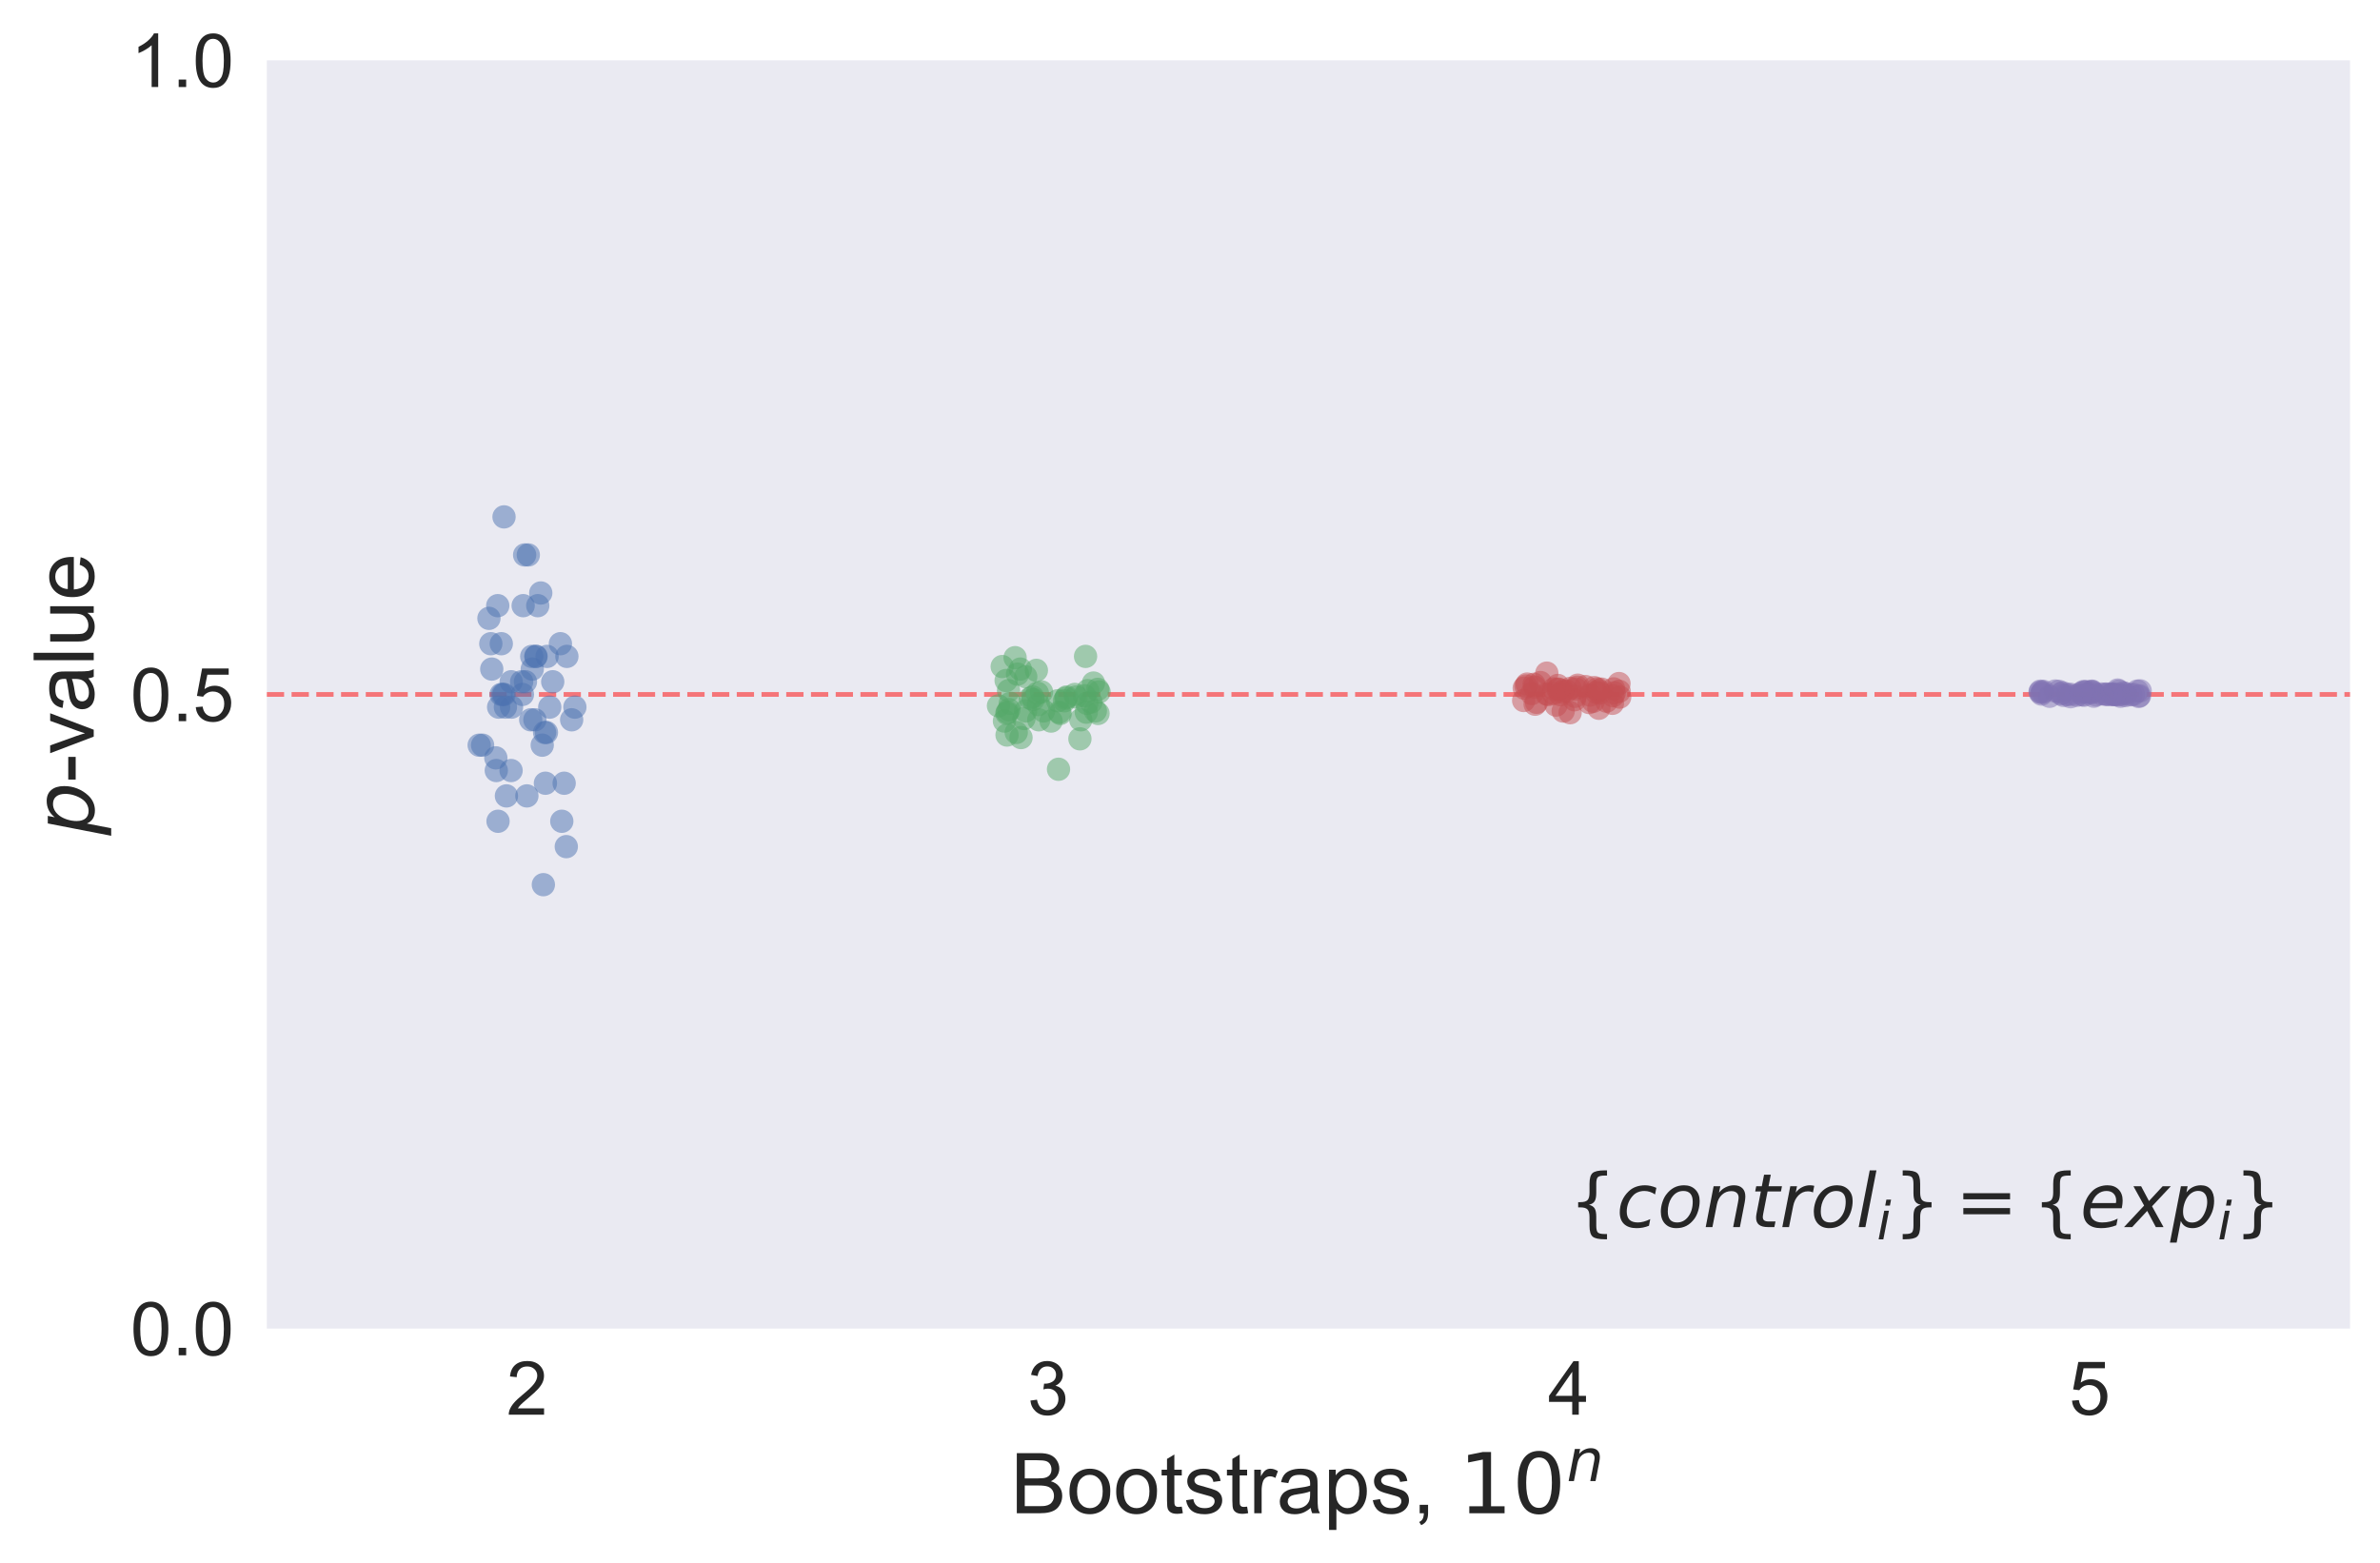 <?xml version="1.0" encoding="utf-8" standalone="no"?>
<!DOCTYPE svg PUBLIC "-//W3C//DTD SVG 1.1//EN"
  "http://www.w3.org/Graphics/SVG/1.1/DTD/svg11.dtd">
<!-- Created with matplotlib (http://matplotlib.org/) -->
<svg height="335pt" version="1.1" viewBox="0 0 510 335" width="510pt" xmlns="http://www.w3.org/2000/svg" xmlns:xlink="http://www.w3.org/1999/xlink">
 <defs>
  <style type="text/css">
*{stroke-linecap:butt;stroke-linejoin:round;}
  </style>
 </defs>
 <g id="figure_1">
  <g id="patch_1">
   <path d="M 0 335.199 
L 510.78 335.199 
L 510.78 0 
L 0 0 
z
" style="fill:#ffffff;"/>
  </g>
  <g id="axes_1">
   <g id="patch_2">
    <path d="M 57.18 284.726 
L 503.58 284.726 
L 503.58 12.926 
L 57.18 12.926 
z
" style="fill:#eaeaf2;"/>
   </g>
   <g id="matplotlib.axis_1">
    <g id="xtick_1">
     <g id="line2d_1"/>
     <g id="text_1">
      <!-- 2 -->
      <defs>
       <path d="M 50.344 8.453 
L 50.344 0 
L 3.031 0 
Q 2.938 3.172 4.047 6.109 
Q 5.859 10.938 9.828 15.625 
Q 13.812 20.312 21.344 26.469 
Q 33.016 36.031 37.109 41.625 
Q 41.219 47.219 41.219 52.203 
Q 41.219 57.422 37.469 61 
Q 33.734 64.594 27.734 64.594 
Q 21.391 64.594 17.578 60.781 
Q 13.766 56.984 13.719 50.25 
L 4.688 51.172 
Q 5.609 61.281 11.656 66.578 
Q 17.719 71.875 27.938 71.875 
Q 38.234 71.875 44.234 66.156 
Q 50.25 60.453 50.25 52 
Q 50.25 47.703 48.484 43.547 
Q 46.734 39.406 42.656 34.812 
Q 38.578 30.219 29.109 22.219 
Q 21.188 15.578 18.938 13.203 
Q 16.703 10.844 15.234 8.453 
z
" id="ArialMT-32"/>
      </defs>
      <g style="fill:#262626;" transform="translate(108.531 303.179)scale(0.16 -0.16)">
       <use xlink:href="#ArialMT-32"/>
      </g>
     </g>
    </g>
    <g id="xtick_2">
     <g id="line2d_2"/>
     <g id="text_2">
      <!-- 3 -->
      <defs>
       <path d="M 4.203 18.891 
L 12.984 20.062 
Q 14.5 12.594 18.141 9.297 
Q 21.781 6 27 6 
Q 33.203 6 37.469 10.297 
Q 41.75 14.594 41.75 20.953 
Q 41.75 27 37.797 30.922 
Q 33.844 34.859 27.734 34.859 
Q 25.25 34.859 21.531 33.891 
L 22.516 41.609 
Q 23.391 41.5 23.922 41.5 
Q 29.547 41.5 34.031 44.422 
Q 38.531 47.359 38.531 53.469 
Q 38.531 58.297 35.25 61.469 
Q 31.984 64.656 26.812 64.656 
Q 21.688 64.656 18.266 61.422 
Q 14.844 58.203 13.875 51.766 
L 5.078 53.328 
Q 6.688 62.156 12.391 67.016 
Q 18.109 71.875 26.609 71.875 
Q 32.469 71.875 37.391 69.359 
Q 42.328 66.844 44.938 62.5 
Q 47.562 58.156 47.562 53.266 
Q 47.562 48.641 45.062 44.828 
Q 42.578 41.016 37.703 38.766 
Q 44.047 37.312 47.562 32.688 
Q 51.078 28.078 51.078 21.141 
Q 51.078 11.766 44.234 5.25 
Q 37.406 -1.266 26.953 -1.266 
Q 17.531 -1.266 11.297 4.344 
Q 5.078 9.969 4.203 18.891 
z
" id="ArialMT-33"/>
      </defs>
      <g style="fill:#262626;" transform="translate(220.131 303.179)scale(0.16 -0.16)">
       <use xlink:href="#ArialMT-33"/>
      </g>
     </g>
    </g>
    <g id="xtick_3">
     <g id="line2d_3"/>
     <g id="text_3">
      <!-- 4 -->
      <defs>
       <path d="M 32.328 0 
L 32.328 17.141 
L 1.266 17.141 
L 1.266 25.203 
L 33.938 71.578 
L 41.109 71.578 
L 41.109 25.203 
L 50.781 25.203 
L 50.781 17.141 
L 41.109 17.141 
L 41.109 0 
z
M 32.328 25.203 
L 32.328 57.469 
L 9.906 25.203 
z
" id="ArialMT-34"/>
      </defs>
      <g style="fill:#262626;" transform="translate(331.731 303.179)scale(0.16 -0.16)">
       <use xlink:href="#ArialMT-34"/>
      </g>
     </g>
    </g>
    <g id="xtick_4">
     <g id="line2d_4"/>
     <g id="text_4">
      <!-- 5 -->
      <defs>
       <path d="M 4.156 18.75 
L 13.375 19.531 
Q 14.406 12.797 18.141 9.391 
Q 21.875 6 27.156 6 
Q 33.5 6 37.891 10.781 
Q 42.281 15.578 42.281 23.484 
Q 42.281 31 38.062 35.344 
Q 33.844 39.703 27 39.703 
Q 22.75 39.703 19.328 37.766 
Q 15.922 35.844 13.969 32.766 
L 5.719 33.844 
L 12.641 70.609 
L 48.25 70.609 
L 48.25 62.203 
L 19.672 62.203 
L 15.828 42.969 
Q 22.266 47.469 29.344 47.469 
Q 38.719 47.469 45.156 40.969 
Q 51.609 34.469 51.609 24.266 
Q 51.609 14.547 45.953 7.469 
Q 39.062 -1.219 27.156 -1.219 
Q 17.391 -1.219 11.203 4.25 
Q 5.031 9.719 4.156 18.75 
z
" id="ArialMT-35"/>
      </defs>
      <g style="fill:#262626;" transform="translate(443.331 303.179)scale(0.16 -0.16)">
       <use xlink:href="#ArialMT-35"/>
      </g>
     </g>
    </g>
    <g id="text_5">
     <!-- Bootstraps, $10^n$ -->
     <defs>
      <path d="M 7.328 0 
L 7.328 71.578 
L 34.188 71.578 
Q 42.391 71.578 47.344 69.406 
Q 52.297 67.234 55.094 62.719 
Q 57.906 58.203 57.906 53.266 
Q 57.906 48.688 55.422 44.625 
Q 52.938 40.578 47.906 38.094 
Q 54.391 36.188 57.875 31.594 
Q 61.375 27 61.375 20.75 
Q 61.375 15.719 59.25 11.391 
Q 57.125 7.078 54 4.734 
Q 50.875 2.391 46.156 1.188 
Q 41.453 0 34.625 0 
z
M 16.797 41.5 
L 32.281 41.5 
Q 38.578 41.5 41.312 42.328 
Q 44.922 43.406 46.75 45.891 
Q 48.578 48.391 48.578 52.156 
Q 48.578 55.719 46.875 58.422 
Q 45.172 61.141 41.984 62.141 
Q 38.812 63.141 31.109 63.141 
L 16.797 63.141 
z
M 16.797 8.453 
L 34.625 8.453 
Q 39.203 8.453 41.062 8.797 
Q 44.344 9.375 46.531 10.734 
Q 48.734 12.109 50.141 14.719 
Q 51.562 17.328 51.562 20.75 
Q 51.562 24.75 49.516 27.703 
Q 47.469 30.672 43.828 31.859 
Q 40.188 33.062 33.344 33.062 
L 16.797 33.062 
z
" id="ArialMT-42"/>
      <path d="M 3.328 25.922 
Q 3.328 40.328 11.328 47.266 
Q 18.016 53.031 27.641 53.031 
Q 38.328 53.031 45.109 46.016 
Q 51.906 39.016 51.906 26.656 
Q 51.906 16.656 48.906 10.906 
Q 45.906 5.172 40.156 2 
Q 34.422 -1.172 27.641 -1.172 
Q 16.75 -1.172 10.031 5.812 
Q 3.328 12.797 3.328 25.922 
z
M 12.359 25.922 
Q 12.359 15.969 16.703 11.016 
Q 21.047 6.062 27.641 6.062 
Q 34.188 6.062 38.531 11.031 
Q 42.875 16.016 42.875 26.219 
Q 42.875 35.844 38.5 40.797 
Q 34.125 45.75 27.641 45.75 
Q 21.047 45.75 16.703 40.812 
Q 12.359 35.891 12.359 25.922 
z
" id="ArialMT-6f"/>
      <path d="M 25.781 7.859 
L 27.047 0.094 
Q 23.344 -0.688 20.406 -0.688 
Q 15.625 -0.688 12.984 0.828 
Q 10.359 2.344 9.281 4.812 
Q 8.203 7.281 8.203 15.188 
L 8.203 45.016 
L 1.766 45.016 
L 1.766 51.859 
L 8.203 51.859 
L 8.203 64.703 
L 16.938 69.969 
L 16.938 51.859 
L 25.781 51.859 
L 25.781 45.016 
L 16.938 45.016 
L 16.938 14.703 
Q 16.938 10.938 17.406 9.859 
Q 17.875 8.797 18.922 8.156 
Q 19.969 7.516 21.922 7.516 
Q 23.391 7.516 25.781 7.859 
z
" id="ArialMT-74"/>
      <path d="M 3.078 15.484 
L 11.766 16.844 
Q 12.5 11.625 15.844 8.844 
Q 19.188 6.062 25.203 6.062 
Q 31.25 6.062 34.172 8.516 
Q 37.109 10.984 37.109 14.312 
Q 37.109 17.281 34.516 19 
Q 32.719 20.172 25.531 21.969 
Q 15.875 24.422 12.141 26.203 
Q 8.406 27.984 6.469 31.125 
Q 4.547 34.281 4.547 38.094 
Q 4.547 41.547 6.125 44.5 
Q 7.719 47.469 10.453 49.422 
Q 12.5 50.922 16.031 51.969 
Q 19.578 53.031 23.641 53.031 
Q 29.734 53.031 34.344 51.266 
Q 38.969 49.516 41.156 46.5 
Q 43.359 43.5 44.188 38.484 
L 35.594 37.312 
Q 35.016 41.312 32.203 43.547 
Q 29.391 45.797 24.266 45.797 
Q 18.219 45.797 15.625 43.797 
Q 13.031 41.797 13.031 39.109 
Q 13.031 37.406 14.109 36.031 
Q 15.188 34.625 17.484 33.688 
Q 18.797 33.203 25.25 31.453 
Q 34.578 28.953 38.25 27.359 
Q 41.938 25.781 44.031 22.75 
Q 46.141 19.734 46.141 15.234 
Q 46.141 10.844 43.578 6.953 
Q 41.016 3.078 36.172 0.953 
Q 31.344 -1.172 25.25 -1.172 
Q 15.141 -1.172 9.844 3.031 
Q 4.547 7.234 3.078 15.484 
z
" id="ArialMT-73"/>
      <path d="M 6.5 0 
L 6.5 51.859 
L 14.406 51.859 
L 14.406 44 
Q 17.438 49.516 20 51.266 
Q 22.562 53.031 25.641 53.031 
Q 30.078 53.031 34.672 50.203 
L 31.641 42.047 
Q 28.422 43.953 25.203 43.953 
Q 22.312 43.953 20.016 42.219 
Q 17.719 40.484 16.75 37.406 
Q 15.281 32.719 15.281 27.156 
L 15.281 0 
z
" id="ArialMT-72"/>
      <path d="M 40.438 6.391 
Q 35.547 2.25 31.031 0.531 
Q 26.516 -1.172 21.344 -1.172 
Q 12.797 -1.172 8.203 3 
Q 3.609 7.172 3.609 13.672 
Q 3.609 17.484 5.344 20.625 
Q 7.078 23.781 9.891 25.688 
Q 12.703 27.594 16.219 28.562 
Q 18.797 29.25 24.031 29.891 
Q 34.672 31.156 39.703 32.906 
Q 39.75 34.719 39.75 35.203 
Q 39.75 40.578 37.25 42.781 
Q 33.891 45.75 27.25 45.75 
Q 21.047 45.75 18.094 43.578 
Q 15.141 41.406 13.719 35.891 
L 5.125 37.062 
Q 6.297 42.578 8.984 45.969 
Q 11.672 49.359 16.75 51.188 
Q 21.828 53.031 28.516 53.031 
Q 35.156 53.031 39.297 51.469 
Q 43.453 49.906 45.406 47.531 
Q 47.359 45.172 48.141 41.547 
Q 48.578 39.312 48.578 33.453 
L 48.578 21.734 
Q 48.578 9.469 49.141 6.219 
Q 49.703 2.984 51.375 0 
L 42.188 0 
Q 40.828 2.734 40.438 6.391 
z
M 39.703 26.031 
Q 34.906 24.078 25.344 22.703 
Q 19.922 21.922 17.672 20.938 
Q 15.438 19.969 14.203 18.094 
Q 12.984 16.219 12.984 13.922 
Q 12.984 10.406 15.641 8.062 
Q 18.312 5.719 23.438 5.719 
Q 28.516 5.719 32.469 7.938 
Q 36.422 10.156 38.281 14.016 
Q 39.703 17 39.703 22.797 
z
" id="ArialMT-61"/>
      <path d="M 6.594 -19.875 
L 6.594 51.859 
L 14.594 51.859 
L 14.594 45.125 
Q 17.438 49.078 21 51.047 
Q 24.562 53.031 29.641 53.031 
Q 36.281 53.031 41.359 49.609 
Q 46.438 46.188 49.016 39.953 
Q 51.609 33.734 51.609 26.312 
Q 51.609 18.359 48.75 11.984 
Q 45.906 5.609 40.453 2.219 
Q 35.016 -1.172 29 -1.172 
Q 24.609 -1.172 21.109 0.688 
Q 17.625 2.547 15.375 5.375 
L 15.375 -19.875 
z
M 14.547 25.641 
Q 14.547 15.625 18.594 10.844 
Q 22.656 6.062 28.422 6.062 
Q 34.281 6.062 38.453 11.016 
Q 42.625 15.969 42.625 26.375 
Q 42.625 36.281 38.547 41.203 
Q 34.469 46.141 28.812 46.141 
Q 23.188 46.141 18.859 40.891 
Q 14.547 35.641 14.547 25.641 
z
" id="ArialMT-70"/>
      <path d="M 8.891 0 
L 8.891 10.016 
L 18.891 10.016 
L 18.891 0 
Q 18.891 -5.516 16.938 -8.906 
Q 14.984 -12.312 10.75 -14.156 
L 8.297 -10.406 
Q 11.078 -9.188 12.391 -6.812 
Q 13.719 -4.438 13.875 0 
z
" id="ArialMT-2c"/>
      <path id="ArialMT-20"/>
      <path d="M 12.406 8.297 
L 28.516 8.297 
L 28.516 63.922 
L 10.984 60.406 
L 10.984 69.391 
L 28.422 72.906 
L 38.281 72.906 
L 38.281 8.297 
L 54.391 8.297 
L 54.391 0 
L 12.406 0 
z
" id="DejaVuSans-31"/>
      <path d="M 31.781 66.406 
Q 24.172 66.406 20.328 58.906 
Q 16.5 51.422 16.5 36.375 
Q 16.5 21.391 20.328 13.891 
Q 24.172 6.391 31.781 6.391 
Q 39.453 6.391 43.281 13.891 
Q 47.125 21.391 47.125 36.375 
Q 47.125 51.422 43.281 58.906 
Q 39.453 66.406 31.781 66.406 
z
M 31.781 74.219 
Q 44.047 74.219 50.516 64.516 
Q 56.984 54.828 56.984 36.375 
Q 56.984 17.969 50.516 8.266 
Q 44.047 -1.422 31.781 -1.422 
Q 19.531 -1.422 13.062 8.266 
Q 6.594 17.969 6.594 36.375 
Q 6.594 54.828 13.062 64.516 
Q 19.531 74.219 31.781 74.219 
z
" id="DejaVuSans-30"/>
      <path d="M 55.719 33.016 
L 49.312 0 
L 40.281 0 
L 46.688 32.672 
Q 47.125 34.969 47.359 36.719 
Q 47.609 38.484 47.609 39.5 
Q 47.609 43.609 45.016 45.891 
Q 42.438 48.188 37.797 48.188 
Q 30.562 48.188 25.344 43.375 
Q 20.125 38.578 18.5 30.328 
L 12.5 0 
L 3.516 0 
L 14.109 54.688 
L 23.094 54.688 
L 21.297 46.094 
Q 25.047 50.828 30.312 53.406 
Q 35.594 56 41.406 56 
Q 48.641 56 52.609 52.094 
Q 56.594 48.188 56.594 41.109 
Q 56.594 39.359 56.375 37.359 
Q 56.156 35.359 55.719 33.016 
z
" id="DejaVuSans-Oblique-6e"/>
     </defs>
     <g style="fill:#262626;" transform="translate(216.57 324.399)scale(0.18 -0.18)">
      <use transform="translate(0 0.519)" xlink:href="#ArialMT-42"/>
      <use transform="translate(66.699 0.519)" xlink:href="#ArialMT-6f"/>
      <use transform="translate(122.314 0.519)" xlink:href="#ArialMT-6f"/>
      <use transform="translate(177.93 0.519)" xlink:href="#ArialMT-74"/>
      <use transform="translate(205.713 0.519)" xlink:href="#ArialMT-73"/>
      <use transform="translate(255.713 0.519)" xlink:href="#ArialMT-74"/>
      <use transform="translate(283.496 0.519)" xlink:href="#ArialMT-72"/>
      <use transform="translate(316.797 0.519)" xlink:href="#ArialMT-61"/>
      <use transform="translate(372.412 0.519)" xlink:href="#ArialMT-70"/>
      <use transform="translate(428.027 0.519)" xlink:href="#ArialMT-73"/>
      <use transform="translate(478.027 0.519)" xlink:href="#ArialMT-2c"/>
      <use transform="translate(505.811 0.519)" xlink:href="#ArialMT-20"/>
      <use transform="translate(533.594 0.519)" xlink:href="#DejaVuSans-31"/>
      <use transform="translate(597.217 0.519)" xlink:href="#DejaVuSans-30"/>
      <use transform="translate(661.797 38.8)scale(0.7)" xlink:href="#DejaVuSans-Oblique-6e"/>
     </g>
    </g>
   </g>
   <g id="matplotlib.axis_2">
    <g id="ytick_1">
     <g id="line2d_5"/>
     <g id="text_6">
      <!-- 0.0 -->
      <defs>
       <path d="M 4.156 35.297 
Q 4.156 48 6.766 55.734 
Q 9.375 63.484 14.516 67.672 
Q 19.672 71.875 27.484 71.875 
Q 33.25 71.875 37.594 69.547 
Q 41.938 67.234 44.766 62.859 
Q 47.609 58.5 49.219 52.219 
Q 50.828 45.953 50.828 35.297 
Q 50.828 22.703 48.234 14.969 
Q 45.656 7.234 40.5 3 
Q 35.359 -1.219 27.484 -1.219 
Q 17.141 -1.219 11.234 6.203 
Q 4.156 15.141 4.156 35.297 
z
M 13.188 35.297 
Q 13.188 17.672 17.312 11.828 
Q 21.438 6 27.484 6 
Q 33.547 6 37.672 11.859 
Q 41.797 17.719 41.797 35.297 
Q 41.797 52.984 37.672 58.781 
Q 33.547 64.594 27.391 64.594 
Q 21.344 64.594 17.719 59.469 
Q 13.188 52.938 13.188 35.297 
z
" id="ArialMT-30"/>
       <path d="M 9.078 0 
L 9.078 10.016 
L 19.094 10.016 
L 19.094 0 
z
" id="ArialMT-2e"/>
      </defs>
      <g style="fill:#262626;" transform="translate(27.94 290.452)scale(0.16 -0.16)">
       <use xlink:href="#ArialMT-30"/>
       <use x="55.615" xlink:href="#ArialMT-2e"/>
       <use x="83.398" xlink:href="#ArialMT-30"/>
      </g>
     </g>
    </g>
    <g id="ytick_2">
     <g id="line2d_6"/>
     <g id="text_7">
      <!-- 0.5 -->
      <g style="fill:#262626;" transform="translate(27.94 154.553)scale(0.16 -0.16)">
       <use xlink:href="#ArialMT-30"/>
       <use x="55.615" xlink:href="#ArialMT-2e"/>
       <use x="83.398" xlink:href="#ArialMT-35"/>
      </g>
     </g>
    </g>
    <g id="ytick_3">
     <g id="line2d_7"/>
     <g id="text_8">
      <!-- 1.0 -->
      <defs>
       <path d="M 37.25 0 
L 28.469 0 
L 28.469 56 
Q 25.297 52.984 20.141 49.953 
Q 14.984 46.922 10.891 45.406 
L 10.891 53.906 
Q 18.266 57.375 23.781 62.297 
Q 29.297 67.234 31.594 71.875 
L 37.25 71.875 
z
" id="ArialMT-31"/>
      </defs>
      <g style="fill:#262626;" transform="translate(27.94 18.652)scale(0.16 -0.16)">
       <use xlink:href="#ArialMT-31"/>
       <use x="55.615" xlink:href="#ArialMT-2e"/>
       <use x="83.398" xlink:href="#ArialMT-30"/>
      </g>
     </g>
    </g>
    <g id="text_9">
     <!-- $p$-value -->
     <defs>
      <path d="M 49.609 33.688 
Q 49.609 40.875 46.484 44.672 
Q 43.359 48.484 37.5 48.484 
Q 33.5 48.484 29.859 46.438 
Q 26.219 44.391 23.391 40.484 
Q 20.609 36.625 18.938 31.156 
Q 17.281 25.688 17.281 20.312 
Q 17.281 13.484 20.406 9.797 
Q 23.531 6.109 29.297 6.109 
Q 33.547 6.109 37.188 8.109 
Q 40.828 10.109 43.406 13.922 
Q 46.188 17.922 47.891 23.344 
Q 49.609 28.766 49.609 33.688 
z
M 21.781 46.391 
Q 25.391 51.125 30.297 53.562 
Q 35.203 56 41.219 56 
Q 49.609 56 54.25 50.5 
Q 58.891 45.016 58.891 35.109 
Q 58.891 27 56 19.656 
Q 53.125 12.312 47.703 6.5 
Q 44.094 2.641 39.547 0.609 
Q 35.016 -1.422 29.984 -1.422 
Q 24.172 -1.422 20.219 1 
Q 16.266 3.422 14.312 8.203 
L 8.688 -20.797 
L -0.297 -20.797 
L 14.406 54.688 
L 23.391 54.688 
z
" id="DejaVuSans-Oblique-70"/>
      <path d="M 3.172 21.484 
L 3.172 30.328 
L 30.172 30.328 
L 30.172 21.484 
z
" id="ArialMT-2d"/>
      <path d="M 21 0 
L 1.266 51.859 
L 10.547 51.859 
L 21.688 20.797 
Q 23.484 15.766 25 10.359 
Q 26.172 14.453 28.266 20.219 
L 39.797 51.859 
L 48.828 51.859 
L 29.203 0 
z
" id="ArialMT-76"/>
      <path d="M 6.391 0 
L 6.391 71.578 
L 15.188 71.578 
L 15.188 0 
z
" id="ArialMT-6c"/>
      <path d="M 40.578 0 
L 40.578 7.625 
Q 34.516 -1.172 24.125 -1.172 
Q 19.531 -1.172 15.547 0.578 
Q 11.578 2.344 9.641 5 
Q 7.719 7.672 6.938 11.531 
Q 6.391 14.109 6.391 19.734 
L 6.391 51.859 
L 15.188 51.859 
L 15.188 23.094 
Q 15.188 16.219 15.719 13.812 
Q 16.547 10.359 19.234 8.375 
Q 21.922 6.391 25.875 6.391 
Q 29.828 6.391 33.297 8.422 
Q 36.766 10.453 38.203 13.938 
Q 39.656 17.438 39.656 24.078 
L 39.656 51.859 
L 48.438 51.859 
L 48.438 0 
z
" id="ArialMT-75"/>
      <path d="M 42.094 16.703 
L 51.172 15.578 
Q 49.031 7.625 43.219 3.219 
Q 37.406 -1.172 28.375 -1.172 
Q 17 -1.172 10.328 5.828 
Q 3.656 12.844 3.656 25.484 
Q 3.656 38.578 10.391 45.797 
Q 17.141 53.031 27.875 53.031 
Q 38.281 53.031 44.875 45.953 
Q 51.469 38.875 51.469 26.031 
Q 51.469 25.25 51.422 23.688 
L 12.75 23.688 
Q 13.234 15.141 17.578 10.594 
Q 21.922 6.062 28.422 6.062 
Q 33.25 6.062 36.672 8.594 
Q 40.094 11.141 42.094 16.703 
z
M 13.234 30.906 
L 42.188 30.906 
Q 41.609 37.453 38.875 40.719 
Q 34.672 45.797 27.984 45.797 
Q 21.922 45.797 17.797 41.75 
Q 13.672 37.703 13.234 30.906 
z
" id="ArialMT-65"/>
     </defs>
     <g style="fill:#262626;" transform="translate(20.16 179.066)rotate(-90)scale(0.18 -0.18)">
      <use transform="translate(0 0.422)" xlink:href="#DejaVuSans-Oblique-70"/>
      <use transform="translate(63.477 0.422)" xlink:href="#ArialMT-2d"/>
      <use transform="translate(96.777 0.422)" xlink:href="#ArialMT-76"/>
      <use transform="translate(146.777 0.422)" xlink:href="#ArialMT-61"/>
      <use transform="translate(202.393 0.422)" xlink:href="#ArialMT-6c"/>
      <use transform="translate(224.609 0.422)" xlink:href="#ArialMT-75"/>
      <use transform="translate(280.225 0.422)" xlink:href="#ArialMT-65"/>
     </g>
    </g>
   </g>
   <g id="line2d_8">
    <path clip-path="url(#p89b826919e)" d="M 57.18 148.826 
L 503.58 148.826 
" style="fill:none;opacity:0.5;stroke:#ff0000;stroke-dasharray:3.7,1.6;stroke-dashoffset:0;"/>
   </g>
   <g id="patch_3">
    <path d="M 57.18 284.726 
L 57.18 12.926 
" style="fill:none;"/>
   </g>
   <g id="patch_4">
    <path d="M 503.58 284.726 
L 503.58 12.926 
" style="fill:none;"/>
   </g>
   <g id="patch_5">
    <path d="M 57.18 284.726 
L 503.58 284.726 
" style="fill:none;"/>
   </g>
   <g id="patch_6">
    <path d="M 57.18 12.926 
L 503.58 12.926 
" style="fill:none;"/>
   </g>
   <g id="PathCollection_1">
    <defs>
     <path d="M 0 2.5 
C 0.663 2.5 1.299 2.237 1.768 1.768 
C 2.237 1.299 2.5 0.663 2.5 0 
C 2.5 -0.663 2.237 -1.299 1.768 -1.768 
C 1.299 -2.237 0.663 -2.5 0 -2.5 
C -0.663 -2.5 -1.299 -2.237 -1.768 -1.768 
C -2.237 -1.299 -2.5 -0.663 -2.5 0 
C -2.5 0.663 -2.237 1.299 -1.768 1.768 
C -1.299 2.237 -0.663 2.5 0 2.5 
z
" id="C0_0_f98a2e99c8"/>
    </defs>
    <g clip-path="url(#p89b826919e)">
     <use style="fill:#4c72b0;fill-opacity:0.5;" x="103.41" xlink:href="#C0_0_f98a2e99c8" y="159.698"/>
    </g>
    <g clip-path="url(#p89b826919e)">
     <use style="fill:#4c72b0;fill-opacity:0.5;" x="107.419" xlink:href="#C0_0_f98a2e99c8" y="137.954"/>
    </g>
    <g clip-path="url(#p89b826919e)">
     <use style="fill:#4c72b0;fill-opacity:0.5;" x="108.03" xlink:href="#C0_0_f98a2e99c8" y="148.826"/>
    </g>
    <g clip-path="url(#p89b826919e)">
     <use style="fill:#4c72b0;fill-opacity:0.5;" x="114.055" xlink:href="#C0_0_f98a2e99c8" y="143.39"/>
    </g>
    <g clip-path="url(#p89b826919e)">
     <use style="fill:#4c72b0;fill-opacity:0.5;" x="113.728" xlink:href="#C0_0_f98a2e99c8" y="154.262"/>
    </g>
    <g clip-path="url(#p89b826919e)">
     <use style="fill:#4c72b0;fill-opacity:0.5;" x="108.006" xlink:href="#C0_0_f98a2e99c8" y="110.774"/>
    </g>
    <g clip-path="url(#p89b826919e)">
     <use style="fill:#4c72b0;fill-opacity:0.5;" x="116.191" xlink:href="#C0_0_f98a2e99c8" y="159.698"/>
    </g>
    <g clip-path="url(#p89b826919e)">
     <use style="fill:#4c72b0;fill-opacity:0.5;" x="108.302" xlink:href="#C0_0_f98a2e99c8" y="151.544"/>
    </g>
    <g clip-path="url(#p89b826919e)">
     <use style="fill:#4c72b0;fill-opacity:0.5;" x="109.613" xlink:href="#C0_0_f98a2e99c8" y="151.544"/>
    </g>
    <g clip-path="url(#p89b826919e)">
     <use style="fill:#4c72b0;fill-opacity:0.5;" x="112.423" xlink:href="#C0_0_f98a2e99c8" y="118.928"/>
    </g>
    <g clip-path="url(#p89b826919e)">
     <use style="fill:#4c72b0;fill-opacity:0.5;" x="105.175" xlink:href="#C0_0_f98a2e99c8" y="137.954"/>
    </g>
    <g clip-path="url(#p89b826919e)">
     <use style="fill:#4c72b0;fill-opacity:0.5;" x="113.209" xlink:href="#C0_0_f98a2e99c8" y="118.928"/>
    </g>
    <g clip-path="url(#p89b826919e)">
     <use style="fill:#4c72b0;fill-opacity:0.5;" x="123.185" xlink:href="#C0_0_f98a2e99c8" y="151.544"/>
    </g>
    <g clip-path="url(#p89b826919e)">
     <use style="fill:#4c72b0;fill-opacity:0.5;" x="106.85" xlink:href="#C0_0_f98a2e99c8" y="151.544"/>
    </g>
    <g clip-path="url(#p89b826919e)">
     <use style="fill:#4c72b0;fill-opacity:0.5;" x="109.518" xlink:href="#C0_0_f98a2e99c8" y="165.134"/>
    </g>
    <g clip-path="url(#p89b826919e)">
     <use style="fill:#4c72b0;fill-opacity:0.5;" x="121.348" xlink:href="#C0_0_f98a2e99c8" y="181.442"/>
    </g>
    <g clip-path="url(#p89b826919e)">
     <use style="fill:#4c72b0;fill-opacity:0.5;" x="102.681" xlink:href="#C0_0_f98a2e99c8" y="159.698"/>
    </g>
    <g clip-path="url(#p89b826919e)">
     <use style="fill:#4c72b0;fill-opacity:0.5;" x="111.949" xlink:href="#C0_0_f98a2e99c8" y="148.826"/>
    </g>
    <g clip-path="url(#p89b826919e)">
     <use style="fill:#4c72b0;fill-opacity:0.5;" x="112.904" xlink:href="#C0_0_f98a2e99c8" y="170.57"/>
    </g>
    <g clip-path="url(#p89b826919e)">
     <use style="fill:#4c72b0;fill-opacity:0.5;" x="120.893" xlink:href="#C0_0_f98a2e99c8" y="167.852"/>
    </g>
    <g clip-path="url(#p89b826919e)">
     <use style="fill:#4c72b0;fill-opacity:0.5;" x="112.598" xlink:href="#C0_0_f98a2e99c8" y="146.108"/>
    </g>
    <g clip-path="url(#p89b826919e)">
     <use style="fill:#4c72b0;fill-opacity:0.5;" x="104.773" xlink:href="#C0_0_f98a2e99c8" y="132.518"/>
    </g>
    <g clip-path="url(#p89b826919e)">
     <use style="fill:#4c72b0;fill-opacity:0.5;" x="108.521" xlink:href="#C0_0_f98a2e99c8" y="170.57"/>
    </g>
    <g clip-path="url(#p89b826919e)">
     <use style="fill:#4c72b0;fill-opacity:0.5;" x="114.625" xlink:href="#C0_0_f98a2e99c8" y="154.262"/>
    </g>
    <g clip-path="url(#p89b826919e)">
     <use style="fill:#4c72b0;fill-opacity:0.5;" x="106.721" xlink:href="#C0_0_f98a2e99c8" y="176.006"/>
    </g>
    <g clip-path="url(#p89b826919e)">
     <use style="fill:#4c72b0;fill-opacity:0.5;" x="117.098" xlink:href="#C0_0_f98a2e99c8" y="156.98"/>
    </g>
    <g clip-path="url(#p89b826919e)">
     <use style="fill:#4c72b0;fill-opacity:0.5;" x="115.876" xlink:href="#C0_0_f98a2e99c8" y="127.082"/>
    </g>
    <g clip-path="url(#p89b826919e)">
     <use style="fill:#4c72b0;fill-opacity:0.5;" x="107.752" xlink:href="#C0_0_f98a2e99c8" y="148.826"/>
    </g>
    <g clip-path="url(#p89b826919e)">
     <use style="fill:#4c72b0;fill-opacity:0.5;" x="106.249" xlink:href="#C0_0_f98a2e99c8" y="162.416"/>
    </g>
    <g clip-path="url(#p89b826919e)">
     <use style="fill:#4c72b0;fill-opacity:0.5;" x="111.782" xlink:href="#C0_0_f98a2e99c8" y="146.108"/>
    </g>
    <g clip-path="url(#p89b826919e)">
     <use style="fill:#4c72b0;fill-opacity:0.5;" x="113.948" xlink:href="#C0_0_f98a2e99c8" y="140.672"/>
    </g>
    <g clip-path="url(#p89b826919e)">
     <use style="fill:#4c72b0;fill-opacity:0.5;" x="114.874" xlink:href="#C0_0_f98a2e99c8" y="140.672"/>
    </g>
    <g clip-path="url(#p89b826919e)">
     <use style="fill:#4c72b0;fill-opacity:0.5;" x="120.385" xlink:href="#C0_0_f98a2e99c8" y="176.006"/>
    </g>
    <g clip-path="url(#p89b826919e)">
     <use style="fill:#4c72b0;fill-opacity:0.5;" x="116.876" xlink:href="#C0_0_f98a2e99c8" y="167.852"/>
    </g>
    <g clip-path="url(#p89b826919e)">
     <use style="fill:#4c72b0;fill-opacity:0.5;" x="105.376" xlink:href="#C0_0_f98a2e99c8" y="143.39"/>
    </g>
    <g clip-path="url(#p89b826919e)">
     <use style="fill:#4c72b0;fill-opacity:0.5;" x="122.499" xlink:href="#C0_0_f98a2e99c8" y="154.262"/>
    </g>
    <g clip-path="url(#p89b826919e)">
     <use style="fill:#4c72b0;fill-opacity:0.5;" x="106.66" xlink:href="#C0_0_f98a2e99c8" y="129.8"/>
    </g>
    <g clip-path="url(#p89b826919e)">
     <use style="fill:#4c72b0;fill-opacity:0.5;" x="109.542" xlink:href="#C0_0_f98a2e99c8" y="146.108"/>
    </g>
    <g clip-path="url(#p89b826919e)">
     <use style="fill:#4c72b0;fill-opacity:0.5;" x="115.235" xlink:href="#C0_0_f98a2e99c8" y="129.8"/>
    </g>
    <g clip-path="url(#p89b826919e)">
     <use style="fill:#4c72b0;fill-opacity:0.5;" x="117.807" xlink:href="#C0_0_f98a2e99c8" y="151.544"/>
    </g>
    <g clip-path="url(#p89b826919e)">
     <use style="fill:#4c72b0;fill-opacity:0.5;" x="107.375" xlink:href="#C0_0_f98a2e99c8" y="148.826"/>
    </g>
    <g clip-path="url(#p89b826919e)">
     <use style="fill:#4c72b0;fill-opacity:0.5;" x="112.109" xlink:href="#C0_0_f98a2e99c8" y="129.8"/>
    </g>
    <g clip-path="url(#p89b826919e)">
     <use style="fill:#4c72b0;fill-opacity:0.5;" x="118.442" xlink:href="#C0_0_f98a2e99c8" y="146.108"/>
    </g>
    <g clip-path="url(#p89b826919e)">
     <use style="fill:#4c72b0;fill-opacity:0.5;" x="116.704" xlink:href="#C0_0_f98a2e99c8" y="156.98"/>
    </g>
    <g clip-path="url(#p89b826919e)">
     <use style="fill:#4c72b0;fill-opacity:0.5;" x="116.435" xlink:href="#C0_0_f98a2e99c8" y="189.596"/>
    </g>
    <g clip-path="url(#p89b826919e)">
     <use style="fill:#4c72b0;fill-opacity:0.5;" x="121.476" xlink:href="#C0_0_f98a2e99c8" y="140.672"/>
    </g>
    <g clip-path="url(#p89b826919e)">
     <use style="fill:#4c72b0;fill-opacity:0.5;" x="114.811" xlink:href="#C0_0_f98a2e99c8" y="140.672"/>
    </g>
    <g clip-path="url(#p89b826919e)">
     <use style="fill:#4c72b0;fill-opacity:0.5;" x="120.087" xlink:href="#C0_0_f98a2e99c8" y="137.954"/>
    </g>
    <g clip-path="url(#p89b826919e)">
     <use style="fill:#4c72b0;fill-opacity:0.5;" x="106.347" xlink:href="#C0_0_f98a2e99c8" y="165.134"/>
    </g>
    <g clip-path="url(#p89b826919e)">
     <use style="fill:#4c72b0;fill-opacity:0.5;" x="117.231" xlink:href="#C0_0_f98a2e99c8" y="140.672"/>
    </g>
   </g>
   <g id="PathCollection_2">
    <defs>
     <path d="M 0 2.5 
C 0.663 2.5 1.299 2.237 1.768 1.768 
C 2.237 1.299 2.5 0.663 2.5 0 
C 2.5 -0.663 2.237 -1.299 1.768 -1.768 
C 1.299 -2.237 0.663 -2.5 0 -2.5 
C -0.663 -2.5 -1.299 -2.237 -1.768 -1.768 
C -2.237 -1.299 -2.5 -0.663 -2.5 0 
C -2.5 0.663 -2.237 1.299 -1.768 1.768 
C -1.299 2.237 -0.663 2.5 0 2.5 
z
" id="C1_0_d3c934bdb5"/>
    </defs>
    <g clip-path="url(#p89b826919e)">
     <use style="fill:#55a868;fill-opacity:0.5;" x="230.31" xlink:href="#C1_0_d3c934bdb5" y="148.826"/>
    </g>
    <g clip-path="url(#p89b826919e)">
     <use style="fill:#55a868;fill-opacity:0.5;" x="217.522" xlink:href="#C1_0_d3c934bdb5" y="140.944"/>
    </g>
    <g clip-path="url(#p89b826919e)">
     <use style="fill:#55a868;fill-opacity:0.5;" x="235.23" xlink:href="#C1_0_d3c934bdb5" y="147.739"/>
    </g>
    <g clip-path="url(#p89b826919e)">
     <use style="fill:#55a868;fill-opacity:0.5;" x="221.276" xlink:href="#C1_0_d3c934bdb5" y="149.37"/>
    </g>
    <g clip-path="url(#p89b826919e)">
     <use style="fill:#55a868;fill-opacity:0.5;" x="220.778" xlink:href="#C1_0_d3c934bdb5" y="149.642"/>
    </g>
    <g clip-path="url(#p89b826919e)">
     <use style="fill:#55a868;fill-opacity:0.5;" x="215.6" xlink:href="#C1_0_d3c934bdb5" y="145.836"/>
    </g>
    <g clip-path="url(#p89b826919e)">
     <use style="fill:#55a868;fill-opacity:0.5;" x="231.594" xlink:href="#C1_0_d3c934bdb5" y="154.262"/>
    </g>
    <g clip-path="url(#p89b826919e)">
     <use style="fill:#55a868;fill-opacity:0.5;" x="215.238" xlink:href="#C1_0_d3c934bdb5" y="154.534"/>
    </g>
    <g clip-path="url(#p89b826919e)">
     <use style="fill:#55a868;fill-opacity:0.5;" x="219.778" xlink:href="#C1_0_d3c934bdb5" y="152.36"/>
    </g>
    <g clip-path="url(#p89b826919e)">
     <use style="fill:#55a868;fill-opacity:0.5;" x="222.082" xlink:href="#C1_0_d3c934bdb5" y="143.662"/>
    </g>
    <g clip-path="url(#p89b826919e)">
     <use style="fill:#55a868;fill-opacity:0.5;" x="216.495" xlink:href="#C1_0_d3c934bdb5" y="150.729"/>
    </g>
    <g clip-path="url(#p89b826919e)">
     <use style="fill:#55a868;fill-opacity:0.5;" x="218.639" xlink:href="#C1_0_d3c934bdb5" y="143.39"/>
    </g>
    <g clip-path="url(#p89b826919e)">
     <use style="fill:#55a868;fill-opacity:0.5;" x="215.873" xlink:href="#C1_0_d3c934bdb5" y="152.631"/>
    </g>
    <g clip-path="url(#p89b826919e)">
     <use style="fill:#55a868;fill-opacity:0.5;" x="226.824" xlink:href="#C1_0_d3c934bdb5" y="164.862"/>
    </g>
    <g clip-path="url(#p89b826919e)">
     <use style="fill:#55a868;fill-opacity:0.5;" x="227.193" xlink:href="#C1_0_d3c934bdb5" y="152.903"/>
    </g>
    <g clip-path="url(#p89b826919e)">
     <use style="fill:#55a868;fill-opacity:0.5;" x="232.896" xlink:href="#C1_0_d3c934bdb5" y="150.729"/>
    </g>
    <g clip-path="url(#p89b826919e)">
     <use style="fill:#55a868;fill-opacity:0.5;" x="216.121" xlink:href="#C1_0_d3c934bdb5" y="148.011"/>
    </g>
    <g clip-path="url(#p89b826919e)">
     <use style="fill:#55a868;fill-opacity:0.5;" x="235.513" xlink:href="#C1_0_d3c934bdb5" y="148.283"/>
    </g>
    <g clip-path="url(#p89b826919e)">
     <use style="fill:#55a868;fill-opacity:0.5;" x="223.184" xlink:href="#C1_0_d3c934bdb5" y="148.283"/>
    </g>
    <g clip-path="url(#p89b826919e)">
     <use style="fill:#55a868;fill-opacity:0.5;" x="226.637" xlink:href="#C1_0_d3c934bdb5" y="150.185"/>
    </g>
    <g clip-path="url(#p89b826919e)">
     <use style="fill:#55a868;fill-opacity:0.5;" x="223.623" xlink:href="#C1_0_d3c934bdb5" y="152.36"/>
    </g>
    <g clip-path="url(#p89b826919e)">
     <use style="fill:#55a868;fill-opacity:0.5;" x="217.766" xlink:href="#C1_0_d3c934bdb5" y="156.98"/>
    </g>
    <g clip-path="url(#p89b826919e)">
     <use style="fill:#55a868;fill-opacity:0.5;" x="213.959" xlink:href="#C1_0_d3c934bdb5" y="151.272"/>
    </g>
    <g clip-path="url(#p89b826919e)">
     <use style="fill:#55a868;fill-opacity:0.5;" x="232.782" xlink:href="#C1_0_d3c934bdb5" y="152.631"/>
    </g>
    <g clip-path="url(#p89b826919e)">
     <use style="fill:#55a868;fill-opacity:0.5;" x="231.41" xlink:href="#C1_0_d3c934bdb5" y="158.339"/>
    </g>
    <g clip-path="url(#p89b826919e)">
     <use style="fill:#55a868;fill-opacity:0.5;" x="222.599" xlink:href="#C1_0_d3c934bdb5" y="154.262"/>
    </g>
    <g clip-path="url(#p89b826919e)">
     <use style="fill:#55a868;fill-opacity:0.5;" x="215.796" xlink:href="#C1_0_d3c934bdb5" y="157.524"/>
    </g>
    <g clip-path="url(#p89b826919e)">
     <use style="fill:#55a868;fill-opacity:0.5;" x="234.717" xlink:href="#C1_0_d3c934bdb5" y="152.36"/>
    </g>
    <g clip-path="url(#p89b826919e)">
     <use style="fill:#55a868;fill-opacity:0.5;" x="228.389" xlink:href="#C1_0_d3c934bdb5" y="149.642"/>
    </g>
    <g clip-path="url(#p89b826919e)">
     <use style="fill:#55a868;fill-opacity:0.5;" x="218.038" xlink:href="#C1_0_d3c934bdb5" y="144.477"/>
    </g>
    <g clip-path="url(#p89b826919e)">
     <use style="fill:#55a868;fill-opacity:0.5;" x="233.79" xlink:href="#C1_0_d3c934bdb5" y="150.457"/>
    </g>
    <g clip-path="url(#p89b826919e)">
     <use style="fill:#55a868;fill-opacity:0.5;" x="235.295" xlink:href="#C1_0_d3c934bdb5" y="152.903"/>
    </g>
    <g clip-path="url(#p89b826919e)">
     <use style="fill:#55a868;fill-opacity:0.5;" x="225.23" xlink:href="#C1_0_d3c934bdb5" y="154.534"/>
    </g>
    <g clip-path="url(#p89b826919e)">
     <use style="fill:#55a868;fill-opacity:0.5;" x="222.513" xlink:href="#C1_0_d3c934bdb5" y="151.001"/>
    </g>
    <g clip-path="url(#p89b826919e)">
     <use style="fill:#55a868;fill-opacity:0.5;" x="218.789" xlink:href="#C1_0_d3c934bdb5" y="158.067"/>
    </g>
    <g clip-path="url(#p89b826919e)">
     <use style="fill:#55a868;fill-opacity:0.5;" x="215.743" xlink:href="#C1_0_d3c934bdb5" y="152.903"/>
    </g>
    <g clip-path="url(#p89b826919e)">
     <use style="fill:#55a868;fill-opacity:0.5;" x="214.758" xlink:href="#C1_0_d3c934bdb5" y="142.847"/>
    </g>
    <g clip-path="url(#p89b826919e)">
     <use style="fill:#55a868;fill-opacity:0.5;" x="232.621" xlink:href="#C1_0_d3c934bdb5" y="140.672"/>
    </g>
    <g clip-path="url(#p89b826919e)">
     <use style="fill:#55a868;fill-opacity:0.5;" x="222.297" xlink:href="#C1_0_d3c934bdb5" y="148.554"/>
    </g>
    <g clip-path="url(#p89b826919e)">
     <use style="fill:#55a868;fill-opacity:0.5;" x="226.988" xlink:href="#C1_0_d3c934bdb5" y="152.631"/>
    </g>
    <g clip-path="url(#p89b826919e)">
     <use style="fill:#55a868;fill-opacity:0.5;" x="228.095" xlink:href="#C1_0_d3c934bdb5" y="150.185"/>
    </g>
    <g clip-path="url(#p89b826919e)">
     <use style="fill:#55a868;fill-opacity:0.5;" x="216.193" xlink:href="#C1_0_d3c934bdb5" y="152.088"/>
    </g>
    <g clip-path="url(#p89b826919e)">
     <use style="fill:#55a868;fill-opacity:0.5;" x="233.071" xlink:href="#C1_0_d3c934bdb5" y="148.011"/>
    </g>
    <g clip-path="url(#p89b826919e)">
     <use style="fill:#55a868;fill-opacity:0.5;" x="219.42" xlink:href="#C1_0_d3c934bdb5" y="153.99"/>
    </g>
    <g clip-path="url(#p89b826919e)">
     <use style="fill:#55a868;fill-opacity:0.5;" x="234.32" xlink:href="#C1_0_d3c934bdb5" y="146.38"/>
    </g>
    <g clip-path="url(#p89b826919e)">
     <use style="fill:#55a868;fill-opacity:0.5;" x="232.41" xlink:href="#C1_0_d3c934bdb5" y="149.098"/>
    </g>
    <g clip-path="url(#p89b826919e)">
     <use style="fill:#55a868;fill-opacity:0.5;" x="221.383" xlink:href="#C1_0_d3c934bdb5" y="149.913"/>
    </g>
    <g clip-path="url(#p89b826919e)">
     <use style="fill:#55a868;fill-opacity:0.5;" x="219.803" xlink:href="#C1_0_d3c934bdb5" y="145.021"/>
    </g>
    <g clip-path="url(#p89b826919e)">
     <use style="fill:#55a868;fill-opacity:0.5;" x="228.526" xlink:href="#C1_0_d3c934bdb5" y="149.37"/>
    </g>
    <g clip-path="url(#p89b826919e)">
     <use style="fill:#55a868;fill-opacity:0.5;" x="230.587" xlink:href="#C1_0_d3c934bdb5" y="149.37"/>
    </g>
   </g>
   <g id="PathCollection_3">
    <defs>
     <path d="M 0 2.5 
C 0.663 2.5 1.299 2.237 1.768 1.768 
C 2.237 1.299 2.5 0.663 2.5 0 
C 2.5 -0.663 2.237 -1.299 1.768 -1.768 
C 1.299 -2.237 0.663 -2.5 0 -2.5 
C -0.663 -2.5 -1.299 -2.237 -1.768 -1.768 
C -2.237 -1.299 -2.5 -0.663 -2.5 0 
C -2.5 0.663 -2.237 1.299 -1.768 1.768 
C -1.299 2.237 -0.663 2.5 0 2.5 
z
" id="C2_0_4d3853979c"/>
    </defs>
    <g clip-path="url(#p89b826919e)">
     <use style="fill:#c44e52;fill-opacity:0.5;" x="333.943" xlink:href="#C2_0_4d3853979c" y="147.685"/>
    </g>
    <g clip-path="url(#p89b826919e)">
     <use style="fill:#c44e52;fill-opacity:0.5;" x="328.853" xlink:href="#C2_0_4d3853979c" y="147.25"/>
    </g>
    <g clip-path="url(#p89b826919e)">
     <use style="fill:#c44e52;fill-opacity:0.5;" x="337.938" xlink:href="#C2_0_4d3853979c" y="147.277"/>
    </g>
    <g clip-path="url(#p89b826919e)">
     <use style="fill:#c44e52;fill-opacity:0.5;" x="331.782" xlink:href="#C2_0_4d3853979c" y="148.853"/>
    </g>
    <g clip-path="url(#p89b826919e)">
     <use style="fill:#c44e52;fill-opacity:0.5;" x="334.939" xlink:href="#C2_0_4d3853979c" y="148.038"/>
    </g>
    <g clip-path="url(#p89b826919e)">
     <use style="fill:#c44e52;fill-opacity:0.5;" x="326.502" xlink:href="#C2_0_4d3853979c" y="150.131"/>
    </g>
    <g clip-path="url(#p89b826919e)">
     <use style="fill:#c44e52;fill-opacity:0.5;" x="347.075" xlink:href="#C2_0_4d3853979c" y="149.397"/>
    </g>
    <g clip-path="url(#p89b826919e)">
     <use style="fill:#c44e52;fill-opacity:0.5;" x="336.493" xlink:href="#C2_0_4d3853979c" y="147.522"/>
    </g>
    <g clip-path="url(#p89b826919e)">
     <use style="fill:#c44e52;fill-opacity:0.5;" x="344.233" xlink:href="#C2_0_4d3853979c" y="150.267"/>
    </g>
    <g clip-path="url(#p89b826919e)">
     <use style="fill:#c44e52;fill-opacity:0.5;" x="342.093" xlink:href="#C2_0_4d3853979c" y="148.419"/>
    </g>
    <g clip-path="url(#p89b826919e)">
     <use style="fill:#c44e52;fill-opacity:0.5;" x="345.644" xlink:href="#C2_0_4d3853979c" y="149.098"/>
    </g>
    <g clip-path="url(#p89b826919e)">
     <use style="fill:#c44e52;fill-opacity:0.5;" x="336.454" xlink:href="#C2_0_4d3853979c" y="152.74"/>
    </g>
    <g clip-path="url(#p89b826919e)">
     <use style="fill:#c44e52;fill-opacity:0.5;" x="328.952" xlink:href="#C2_0_4d3853979c" y="150.919"/>
    </g>
    <g clip-path="url(#p89b826919e)">
     <use style="fill:#c44e52;fill-opacity:0.5;" x="342.497" xlink:href="#C2_0_4d3853979c" y="148.038"/>
    </g>
    <g clip-path="url(#p89b826919e)">
     <use style="fill:#c44e52;fill-opacity:0.5;" x="335.751" xlink:href="#C2_0_4d3853979c" y="148.092"/>
    </g>
    <g clip-path="url(#p89b826919e)">
     <use style="fill:#c44e52;fill-opacity:0.5;" x="337.4" xlink:href="#C2_0_4d3853979c" y="149.968"/>
    </g>
    <g clip-path="url(#p89b826919e)">
     <use style="fill:#c44e52;fill-opacity:0.5;" x="346.927" xlink:href="#C2_0_4d3853979c" y="146.489"/>
    </g>
    <g clip-path="url(#p89b826919e)">
     <use style="fill:#c44e52;fill-opacity:0.5;" x="341.412" xlink:href="#C2_0_4d3853979c" y="150.294"/>
    </g>
    <g clip-path="url(#p89b826919e)">
     <use style="fill:#c44e52;fill-opacity:0.5;" x="342.617" xlink:href="#C2_0_4d3853979c" y="151.789"/>
    </g>
    <g clip-path="url(#p89b826919e)">
     <use style="fill:#c44e52;fill-opacity:0.5;" x="337.681" xlink:href="#C2_0_4d3853979c" y="147.658"/>
    </g>
    <g clip-path="url(#p89b826919e)">
     <use style="fill:#c44e52;fill-opacity:0.5;" x="327.241" xlink:href="#C2_0_4d3853979c" y="146.597"/>
    </g>
    <g clip-path="url(#p89b826919e)">
     <use style="fill:#c44e52;fill-opacity:0.5;" x="337.5" xlink:href="#C2_0_4d3853979c" y="149.234"/>
    </g>
    <g clip-path="url(#p89b826919e)">
     <use style="fill:#c44e52;fill-opacity:0.5;" x="332.95" xlink:href="#C2_0_4d3853979c" y="147.63"/>
    </g>
    <g clip-path="url(#p89b826919e)">
     <use style="fill:#c44e52;fill-opacity:0.5;" x="340.75" xlink:href="#C2_0_4d3853979c" y="148.962"/>
    </g>
    <g clip-path="url(#p89b826919e)">
     <use style="fill:#c44e52;fill-opacity:0.5;" x="341.607" xlink:href="#C2_0_4d3853979c" y="147.359"/>
    </g>
    <g clip-path="url(#p89b826919e)">
     <use style="fill:#c44e52;fill-opacity:0.5;" x="326.62" xlink:href="#C2_0_4d3853979c" y="147.467"/>
    </g>
    <g clip-path="url(#p89b826919e)">
     <use style="fill:#c44e52;fill-opacity:0.5;" x="340.529" xlink:href="#C2_0_4d3853979c" y="150.566"/>
    </g>
    <g clip-path="url(#p89b826919e)">
     <use style="fill:#c44e52;fill-opacity:0.5;" x="338.077" xlink:href="#C2_0_4d3853979c" y="146.842"/>
    </g>
    <g clip-path="url(#p89b826919e)">
     <use style="fill:#c44e52;fill-opacity:0.5;" x="334.413" xlink:href="#C2_0_4d3853979c" y="148.881"/>
    </g>
    <g clip-path="url(#p89b826919e)">
     <use style="fill:#c44e52;fill-opacity:0.5;" x="333.853" xlink:href="#C2_0_4d3853979c" y="147.712"/>
    </g>
    <g clip-path="url(#p89b826919e)">
     <use style="fill:#c44e52;fill-opacity:0.5;" x="333.43" xlink:href="#C2_0_4d3853979c" y="151.109"/>
    </g>
    <g clip-path="url(#p89b826919e)">
     <use style="fill:#c44e52;fill-opacity:0.5;" x="332.824" xlink:href="#C2_0_4d3853979c" y="148.609"/>
    </g>
    <g clip-path="url(#p89b826919e)">
     <use style="fill:#c44e52;fill-opacity:0.5;" x="345.92" xlink:href="#C2_0_4d3853979c" y="148.473"/>
    </g>
    <g clip-path="url(#p89b826919e)">
     <use style="fill:#c44e52;fill-opacity:0.5;" x="328.728" xlink:href="#C2_0_4d3853979c" y="146.652"/>
    </g>
    <g clip-path="url(#p89b826919e)">
     <use style="fill:#c44e52;fill-opacity:0.5;" x="345.78" xlink:href="#C2_0_4d3853979c" y="147.63"/>
    </g>
    <g clip-path="url(#p89b826919e)">
     <use style="fill:#c44e52;fill-opacity:0.5;" x="345.525" xlink:href="#C2_0_4d3853979c" y="150.729"/>
    </g>
    <g clip-path="url(#p89b826919e)">
     <use style="fill:#c44e52;fill-opacity:0.5;" x="339.765" xlink:href="#C2_0_4d3853979c" y="147.141"/>
    </g>
    <g clip-path="url(#p89b826919e)">
     <use style="fill:#c44e52;fill-opacity:0.5;" x="342.802" xlink:href="#C2_0_4d3853979c" y="148.527"/>
    </g>
    <g clip-path="url(#p89b826919e)">
     <use style="fill:#c44e52;fill-opacity:0.5;" x="329.251" xlink:href="#C2_0_4d3853979c" y="150.511"/>
    </g>
    <g clip-path="url(#p89b826919e)">
     <use style="fill:#c44e52;fill-opacity:0.5;" x="346.971" xlink:href="#C2_0_4d3853979c" y="148.147"/>
    </g>
    <g clip-path="url(#p89b826919e)">
     <use style="fill:#c44e52;fill-opacity:0.5;" x="326.981" xlink:href="#C2_0_4d3853979c" y="147.005"/>
    </g>
    <g clip-path="url(#p89b826919e)">
     <use style="fill:#c44e52;fill-opacity:0.5;" x="331.461" xlink:href="#C2_0_4d3853979c" y="144.26"/>
    </g>
    <g clip-path="url(#p89b826919e)">
     <use style="fill:#c44e52;fill-opacity:0.5;" x="333.818" xlink:href="#C2_0_4d3853979c" y="146.896"/>
    </g>
    <g clip-path="url(#p89b826919e)">
     <use style="fill:#c44e52;fill-opacity:0.5;" x="330.091" xlink:href="#C2_0_4d3853979c" y="146.271"/>
    </g>
    <g clip-path="url(#p89b826919e)">
     <use style="fill:#c44e52;fill-opacity:0.5;" x="342.286" xlink:href="#C2_0_4d3853979c" y="147.63"/>
    </g>
    <g clip-path="url(#p89b826919e)">
     <use style="fill:#c44e52;fill-opacity:0.5;" x="343.187" xlink:href="#C2_0_4d3853979c" y="147.685"/>
    </g>
    <g clip-path="url(#p89b826919e)">
     <use style="fill:#c44e52;fill-opacity:0.5;" x="328.235" xlink:href="#C2_0_4d3853979c" y="148.636"/>
    </g>
    <g clip-path="url(#p89b826919e)">
     <use style="fill:#c44e52;fill-opacity:0.5;" x="331.391" xlink:href="#C2_0_4d3853979c" y="148.718"/>
    </g>
    <g clip-path="url(#p89b826919e)">
     <use style="fill:#c44e52;fill-opacity:0.5;" x="334.751" xlink:href="#C2_0_4d3853979c" y="148.364"/>
    </g>
    <g clip-path="url(#p89b826919e)">
     <use style="fill:#c44e52;fill-opacity:0.5;" x="334.971" xlink:href="#C2_0_4d3853979c" y="152.387"/>
    </g>
   </g>
   <g id="PathCollection_4">
    <defs>
     <path d="M 0 2.5 
C 0.663 2.5 1.299 2.237 1.768 1.768 
C 2.237 1.299 2.5 0.663 2.5 0 
C 2.5 -0.663 2.237 -1.299 1.768 -1.768 
C 1.299 -2.237 0.663 -2.5 0 -2.5 
C -0.663 -2.5 -1.299 -2.237 -1.768 -1.768 
C -2.237 -1.299 -2.5 -0.663 -2.5 0 
C -2.5 0.663 -2.237 1.299 -1.768 1.768 
C -1.299 2.237 -0.663 2.5 0 2.5 
z
" id="C3_0_7bd658e724"/>
    </defs>
    <g clip-path="url(#p89b826919e)">
     <use style="fill:#8172b2;fill-opacity:0.5;" x="446.609" xlink:href="#C3_0_7bd658e724" y="148.315"/>
    </g>
    <g clip-path="url(#p89b826919e)">
     <use style="fill:#8172b2;fill-opacity:0.5;" x="437.468" xlink:href="#C3_0_7bd658e724" y="148.758"/>
    </g>
    <g clip-path="url(#p89b826919e)">
     <use style="fill:#8172b2;fill-opacity:0.5;" x="446.585" xlink:href="#C3_0_7bd658e724" y="149"/>
    </g>
    <g clip-path="url(#p89b826919e)">
     <use style="fill:#8172b2;fill-opacity:0.5;" x="457.146" xlink:href="#C3_0_7bd658e724" y="148.813"/>
    </g>
    <g clip-path="url(#p89b826919e)">
     <use style="fill:#8172b2;fill-opacity:0.5;" x="437.148" xlink:href="#C3_0_7bd658e724" y="148.351"/>
    </g>
    <g clip-path="url(#p89b826919e)">
     <use style="fill:#8172b2;fill-opacity:0.5;" x="443.705" xlink:href="#C3_0_7bd658e724" y="149.313"/>
    </g>
    <g clip-path="url(#p89b826919e)">
     <use style="fill:#8172b2;fill-opacity:0.5;" x="446.194" xlink:href="#C3_0_7bd658e724" y="148.902"/>
    </g>
    <g clip-path="url(#p89b826919e)">
     <use style="fill:#8172b2;fill-opacity:0.5;" x="441.626" xlink:href="#C3_0_7bd658e724" y="148.682"/>
    </g>
    <g clip-path="url(#p89b826919e)">
     <use style="fill:#8172b2;fill-opacity:0.5;" x="458.609" xlink:href="#C3_0_7bd658e724" y="148.054"/>
    </g>
    <g clip-path="url(#p89b826919e)">
     <use style="fill:#8172b2;fill-opacity:0.5;" x="445.097" xlink:href="#C3_0_7bd658e724" y="149.006"/>
    </g>
    <g clip-path="url(#p89b826919e)">
     <use style="fill:#8172b2;fill-opacity:0.5;" x="441.174" xlink:href="#C3_0_7bd658e724" y="148.163"/>
    </g>
    <g clip-path="url(#p89b826919e)">
     <use style="fill:#8172b2;fill-opacity:0.5;" x="437.222" xlink:href="#C3_0_7bd658e724" y="148.12"/>
    </g>
    <g clip-path="url(#p89b826919e)">
     <use style="fill:#8172b2;fill-opacity:0.5;" x="453.986" xlink:href="#C3_0_7bd658e724" y="148.12"/>
    </g>
    <g clip-path="url(#p89b826919e)">
     <use style="fill:#8172b2;fill-opacity:0.5;" x="437.584" xlink:href="#C3_0_7bd658e724" y="148.413"/>
    </g>
    <g clip-path="url(#p89b826919e)">
     <use style="fill:#8172b2;fill-opacity:0.5;" x="453.104" xlink:href="#C3_0_7bd658e724" y="148.856"/>
    </g>
    <g clip-path="url(#p89b826919e)">
     <use style="fill:#8172b2;fill-opacity:0.5;" x="448.302" xlink:href="#C3_0_7bd658e724" y="148.12"/>
    </g>
    <g clip-path="url(#p89b826919e)">
     <use style="fill:#8172b2;fill-opacity:0.5;" x="456.62" xlink:href="#C3_0_7bd658e724" y="148.897"/>
    </g>
    <g clip-path="url(#p89b826919e)">
     <use style="fill:#8172b2;fill-opacity:0.5;" x="451.337" xlink:href="#C3_0_7bd658e724" y="148.848"/>
    </g>
    <g clip-path="url(#p89b826919e)">
     <use style="fill:#8172b2;fill-opacity:0.5;" x="437.861" xlink:href="#C3_0_7bd658e724" y="148.168"/>
    </g>
    <g clip-path="url(#p89b826919e)">
     <use style="fill:#8172b2;fill-opacity:0.5;" x="454.33" xlink:href="#C3_0_7bd658e724" y="148.84"/>
    </g>
    <g clip-path="url(#p89b826919e)">
     <use style="fill:#8172b2;fill-opacity:0.5;" x="454.387" xlink:href="#C3_0_7bd658e724" y="149.218"/>
    </g>
    <g clip-path="url(#p89b826919e)">
     <use style="fill:#8172b2;fill-opacity:0.5;" x="452.973" xlink:href="#C3_0_7bd658e724" y="148.843"/>
    </g>
    <g clip-path="url(#p89b826919e)">
     <use style="fill:#8172b2;fill-opacity:0.5;" x="458.478" xlink:href="#C3_0_7bd658e724" y="149.106"/>
    </g>
    <g clip-path="url(#p89b826919e)">
     <use style="fill:#8172b2;fill-opacity:0.5;" x="451.765" xlink:href="#C3_0_7bd658e724" y="148.837"/>
    </g>
    <g clip-path="url(#p89b826919e)">
     <use style="fill:#8172b2;fill-opacity:0.5;" x="450.354" xlink:href="#C3_0_7bd658e724" y="148.728"/>
    </g>
    <g clip-path="url(#p89b826919e)">
     <use style="fill:#8172b2;fill-opacity:0.5;" x="458.283" xlink:href="#C3_0_7bd658e724" y="149.264"/>
    </g>
    <g clip-path="url(#p89b826919e)">
     <use style="fill:#8172b2;fill-opacity:0.5;" x="439.207" xlink:href="#C3_0_7bd658e724" y="149.223"/>
    </g>
    <g clip-path="url(#p89b826919e)">
     <use style="fill:#8172b2;fill-opacity:0.5;" x="448.285" xlink:href="#C3_0_7bd658e724" y="148.353"/>
    </g>
    <g clip-path="url(#p89b826919e)">
     <use style="fill:#8172b2;fill-opacity:0.5;" x="442.15" xlink:href="#C3_0_7bd658e724" y="149.036"/>
    </g>
    <g clip-path="url(#p89b826919e)">
     <use style="fill:#8172b2;fill-opacity:0.5;" x="449.068" xlink:href="#C3_0_7bd658e724" y="148.919"/>
    </g>
    <g clip-path="url(#p89b826919e)">
     <use style="fill:#8172b2;fill-opacity:0.5;" x="457.982" xlink:href="#C3_0_7bd658e724" y="148.106"/>
    </g>
    <g clip-path="url(#p89b826919e)">
     <use style="fill:#8172b2;fill-opacity:0.5;" x="455.459" xlink:href="#C3_0_7bd658e724" y="148.647"/>
    </g>
    <g clip-path="url(#p89b826919e)">
     <use style="fill:#8172b2;fill-opacity:0.5;" x="448.228" xlink:href="#C3_0_7bd658e724" y="148.473"/>
    </g>
    <g clip-path="url(#p89b826919e)">
     <use style="fill:#8172b2;fill-opacity:0.5;" x="452.487" xlink:href="#C3_0_7bd658e724" y="148.832"/>
    </g>
    <g clip-path="url(#p89b826919e)">
     <use style="fill:#8172b2;fill-opacity:0.5;" x="453.786" xlink:href="#C3_0_7bd658e724" y="147.878"/>
    </g>
    <g clip-path="url(#p89b826919e)">
     <use style="fill:#8172b2;fill-opacity:0.5;" x="454.971" xlink:href="#C3_0_7bd658e724" y="148.478"/>
    </g>
    <g clip-path="url(#p89b826919e)">
     <use style="fill:#8172b2;fill-opacity:0.5;" x="440.389" xlink:href="#C3_0_7bd658e724" y="148.092"/>
    </g>
    <g clip-path="url(#p89b826919e)">
     <use style="fill:#8172b2;fill-opacity:0.5;" x="447.018" xlink:href="#C3_0_7bd658e724" y="148.25"/>
    </g>
    <g clip-path="url(#p89b826919e)">
     <use style="fill:#8172b2;fill-opacity:0.5;" x="441.993" xlink:href="#C3_0_7bd658e724" y="148.467"/>
    </g>
    <g clip-path="url(#p89b826919e)">
     <use style="fill:#8172b2;fill-opacity:0.5;" x="455.481" xlink:href="#C3_0_7bd658e724" y="149.06"/>
    </g>
    <g clip-path="url(#p89b826919e)">
     <use style="fill:#8172b2;fill-opacity:0.5;" x="452.574" xlink:href="#C3_0_7bd658e724" y="148.715"/>
    </g>
    <g clip-path="url(#p89b826919e)">
     <use style="fill:#8172b2;fill-opacity:0.5;" x="446.523" xlink:href="#C3_0_7bd658e724" y="148.179"/>
    </g>
    <g clip-path="url(#p89b826919e)">
     <use style="fill:#8172b2;fill-opacity:0.5;" x="443.04" xlink:href="#C3_0_7bd658e724" y="148.843"/>
    </g>
    <g clip-path="url(#p89b826919e)">
     <use style="fill:#8172b2;fill-opacity:0.5;" x="443.729" xlink:href="#C3_0_7bd658e724" y="148.807"/>
    </g>
    <g clip-path="url(#p89b826919e)">
     <use style="fill:#8172b2;fill-opacity:0.5;" x="448.212" xlink:href="#C3_0_7bd658e724" y="148.177"/>
    </g>
    <g clip-path="url(#p89b826919e)">
     <use style="fill:#8172b2;fill-opacity:0.5;" x="453.151" xlink:href="#C3_0_7bd658e724" y="148.834"/>
    </g>
    <g clip-path="url(#p89b826919e)">
     <use style="fill:#8172b2;fill-opacity:0.5;" x="448.671" xlink:href="#C3_0_7bd658e724" y="149.209"/>
    </g>
    <g clip-path="url(#p89b826919e)">
     <use style="fill:#8172b2;fill-opacity:0.5;" x="451.248" xlink:href="#C3_0_7bd658e724" y="148.723"/>
    </g>
    <g clip-path="url(#p89b826919e)">
     <use style="fill:#8172b2;fill-opacity:0.5;" x="453.993" xlink:href="#C3_0_7bd658e724" y="148.862"/>
    </g>
    <g clip-path="url(#p89b826919e)">
     <use style="fill:#8172b2;fill-opacity:0.5;" x="445.962" xlink:href="#C3_0_7bd658e724" y="148.535"/>
    </g>
   </g>
   <g id="text_10">
    <!-- $\{control_i\}=\{exp_i\}$ -->
    <defs>
     <path d="M 51.125 -9.281 
L 51.125 -16.312 
L 48.094 -16.312 
Q 35.938 -16.312 31.812 -12.688 
Q 27.688 -9.078 27.688 1.703 
L 27.688 13.375 
Q 27.688 20.75 25.047 23.578 
Q 22.406 26.422 15.484 26.422 
L 12.5 26.422 
L 12.5 33.406 
L 15.484 33.406 
Q 22.469 33.406 25.078 36.203 
Q 27.688 39.016 27.688 46.297 
L 27.688 58.016 
Q 27.688 68.797 31.812 72.391 
Q 35.938 75.984 48.094 75.984 
L 51.125 75.984 
L 51.125 69 
L 47.797 69 
Q 40.922 69 38.812 66.844 
Q 36.719 64.703 36.719 57.812 
L 36.719 45.703 
Q 36.719 38.031 34.5 34.562 
Q 32.281 31.109 26.906 29.891 
Q 32.328 28.562 34.516 25.094 
Q 36.719 21.625 36.719 14.016 
L 36.719 1.906 
Q 36.719 -4.984 38.812 -7.125 
Q 40.922 -9.281 47.797 -9.281 
z
" id="DejaVuSans-7b"/>
     <path d="M 53.609 52.594 
L 51.812 43.703 
Q 48.578 46.047 44.938 47.219 
Q 41.312 48.391 37.406 48.391 
Q 33.109 48.391 29.219 46.875 
Q 25.344 45.359 22.703 42.578 
Q 18.5 38.328 16.203 32.609 
Q 13.922 26.906 13.922 20.797 
Q 13.922 13.422 17.609 9.812 
Q 21.297 6.203 28.812 6.203 
Q 32.516 6.203 36.688 7.328 
Q 40.875 8.453 45.406 10.688 
L 43.703 1.812 
Q 39.797 0.203 35.672 -0.609 
Q 31.547 -1.422 27.203 -1.422 
Q 16.312 -1.422 10.453 4.016 
Q 4.594 9.469 4.594 19.578 
Q 4.594 28.078 7.641 35.234 
Q 10.688 42.391 16.703 48.094 
Q 20.797 52 26.312 54 
Q 31.844 56 38.375 56 
Q 42.188 56 45.938 55.141 
Q 49.703 54.297 53.609 52.594 
z
" id="DejaVuSans-Oblique-63"/>
     <path d="M 25.391 -1.422 
Q 15.766 -1.422 10.172 4.516 
Q 4.594 10.453 4.594 20.703 
Q 4.594 26.656 6.516 32.828 
Q 8.453 39.016 11.531 43.219 
Q 16.359 49.75 22.312 52.875 
Q 28.266 56 35.797 56 
Q 45.125 56 50.859 50.188 
Q 56.594 44.391 56.594 35.016 
Q 56.594 28.516 54.688 22.062 
Q 52.781 15.625 49.703 11.375 
Q 44.922 4.828 38.969 1.703 
Q 33.016 -1.422 25.391 -1.422 
z
M 13.922 21 
Q 13.922 13.578 17.016 9.891 
Q 20.125 6.203 26.422 6.203 
Q 35.453 6.203 41.375 14.078 
Q 47.312 21.969 47.312 34.078 
Q 47.312 41.156 44.141 44.766 
Q 40.969 48.391 34.812 48.391 
Q 29.734 48.391 25.781 46.016 
Q 21.828 43.656 18.703 38.812 
Q 16.406 35.203 15.156 30.562 
Q 13.922 25.922 13.922 21 
z
" id="DejaVuSans-Oblique-6f"/>
     <path d="M 42.281 54.688 
L 40.922 47.703 
L 23 47.703 
L 17.188 18.016 
Q 16.891 16.359 16.75 15.234 
Q 16.609 14.109 16.609 13.484 
Q 16.609 10.359 18.484 8.938 
Q 20.359 7.516 24.516 7.516 
L 33.594 7.516 
L 32.078 0 
L 23.484 0 
Q 15.484 0 11.547 3.125 
Q 7.625 6.25 7.625 12.594 
Q 7.625 13.719 7.766 15.062 
Q 7.906 16.406 8.203 18.016 
L 14.016 47.703 
L 6.391 47.703 
L 7.812 54.688 
L 15.281 54.688 
L 18.312 70.219 
L 27.297 70.219 
L 24.312 54.688 
z
" id="DejaVuSans-Oblique-74"/>
     <path d="M 44.578 46.391 
Q 43.219 47.125 41.453 47.516 
Q 39.703 47.906 37.703 47.906 
Q 30.516 47.906 25.141 42.453 
Q 19.781 37.016 18.016 27.875 
L 12.5 0 
L 3.516 0 
L 14.203 54.688 
L 23.188 54.688 
L 21.484 46.188 
Q 25.047 50.922 30 53.453 
Q 34.969 56 40.578 56 
Q 42.047 56 43.453 55.828 
Q 44.875 55.672 46.297 55.281 
z
" id="DejaVuSans-Oblique-72"/>
     <path d="M 18.312 75.984 
L 27.297 75.984 
L 12.5 0 
L 3.516 0 
z
" id="DejaVuSans-Oblique-6c"/>
     <path d="M 18.312 75.984 
L 27.297 75.984 
L 25.094 64.594 
L 16.109 64.594 
z
M 14.203 54.688 
L 23.188 54.688 
L 12.5 0 
L 3.516 0 
z
" id="DejaVuSans-Oblique-69"/>
     <path d="M 12.5 -9.281 
L 15.922 -9.281 
Q 22.75 -9.281 24.828 -7.172 
Q 26.906 -5.078 26.906 1.906 
L 26.906 14.016 
Q 26.906 21.625 29.094 25.094 
Q 31.297 28.562 36.719 29.891 
Q 31.297 31.109 29.094 34.562 
Q 26.906 38.031 26.906 45.703 
L 26.906 57.812 
Q 26.906 64.75 24.828 66.875 
Q 22.75 69 15.922 69 
L 12.5 69 
L 12.5 75.984 
L 15.578 75.984 
Q 27.734 75.984 31.812 72.391 
Q 35.891 68.797 35.891 58.016 
L 35.891 46.297 
Q 35.891 39.016 38.516 36.203 
Q 41.156 33.406 48.094 33.406 
L 51.125 33.406 
L 51.125 26.422 
L 48.094 26.422 
Q 41.156 26.422 38.516 23.578 
Q 35.891 20.75 35.891 13.375 
L 35.891 1.703 
Q 35.891 -9.078 31.812 -12.688 
Q 27.734 -16.312 15.578 -16.312 
L 12.5 -16.312 
z
" id="DejaVuSans-7d"/>
     <path d="M 10.594 45.406 
L 73.188 45.406 
L 73.188 37.203 
L 10.594 37.203 
z
M 10.594 25.484 
L 73.188 25.484 
L 73.188 17.188 
L 10.594 17.188 
z
" id="DejaVuSans-3d"/>
     <path d="M 48.094 32.234 
Q 48.25 33.016 48.312 33.844 
Q 48.391 34.672 48.391 35.5 
Q 48.391 41.453 44.891 44.922 
Q 41.406 48.391 35.406 48.391 
Q 28.719 48.391 23.578 44.156 
Q 18.453 39.938 15.828 32.172 
z
M 55.906 25.203 
L 14.109 25.203 
Q 13.812 23.344 13.719 22.266 
Q 13.625 21.188 13.625 20.406 
Q 13.625 13.625 17.797 9.906 
Q 21.969 6.203 29.594 6.203 
Q 35.453 6.203 40.672 7.516 
Q 45.906 8.844 50.391 11.375 
L 48.688 2.484 
Q 43.844 0.531 38.688 -0.438 
Q 33.547 -1.422 28.219 -1.422 
Q 16.844 -1.422 10.719 4.016 
Q 4.594 9.469 4.594 19.484 
Q 4.594 28.031 7.641 35.375 
Q 10.688 42.719 16.609 48.484 
Q 20.406 52.094 25.656 54.047 
Q 30.906 56 36.812 56 
Q 46.094 56 51.578 50.438 
Q 57.078 44.875 57.078 35.5 
Q 57.078 33.25 56.781 30.688 
Q 56.5 28.125 55.906 25.203 
z
" id="DejaVuSans-Oblique-65"/>
     <path d="M 60.016 54.688 
L 34.906 27.875 
L 50.297 0 
L 39.984 0 
L 28.422 21.688 
L 8.297 0 
L -2.594 0 
L 24.312 28.812 
L 10.016 54.688 
L 20.312 54.688 
L 30.812 34.906 
L 49.125 54.688 
z
" id="DejaVuSans-Oblique-78"/>
    </defs>
    <g style="fill:#262626;" transform="translate(336.18 262.982)scale(0.16 -0.16)">
     <use transform="translate(0 0.016)" xlink:href="#DejaVuSans-7b"/>
     <use transform="translate(63.623 0.016)" xlink:href="#DejaVuSans-Oblique-63"/>
     <use transform="translate(118.604 0.016)" xlink:href="#DejaVuSans-Oblique-6f"/>
     <use transform="translate(179.785 0.016)" xlink:href="#DejaVuSans-Oblique-6e"/>
     <use transform="translate(243.164 0.016)" xlink:href="#DejaVuSans-Oblique-74"/>
     <use transform="translate(282.373 0.016)" xlink:href="#DejaVuSans-Oblique-72"/>
     <use transform="translate(323.486 0.016)" xlink:href="#DejaVuSans-Oblique-6f"/>
     <use transform="translate(384.668 0.016)" xlink:href="#DejaVuSans-Oblique-6c"/>
     <use transform="translate(412.451 -16.391)scale(0.7)" xlink:href="#DejaVuSans-Oblique-69"/>
     <use transform="translate(434.634 0.016)" xlink:href="#DejaVuSans-7d"/>
     <use transform="translate(517.739 0.016)" xlink:href="#DejaVuSans-3d"/>
     <use transform="translate(621.011 0.016)" xlink:href="#DejaVuSans-7b"/>
     <use transform="translate(684.634 0.016)" xlink:href="#DejaVuSans-Oblique-65"/>
     <use transform="translate(746.157 0.016)" xlink:href="#DejaVuSans-Oblique-78"/>
     <use transform="translate(805.337 0.016)" xlink:href="#DejaVuSans-Oblique-70"/>
     <use transform="translate(868.813 -16.391)scale(0.7)" xlink:href="#DejaVuSans-Oblique-69"/>
     <use transform="translate(890.996 0.016)" xlink:href="#DejaVuSans-7d"/>
    </g>
   </g>
  </g>
 </g>
 <defs>
  <clipPath id="p89b826919e">
   <rect height="271.8" width="446.4" x="57.18" y="12.926"/>
  </clipPath>
 </defs>
</svg>
